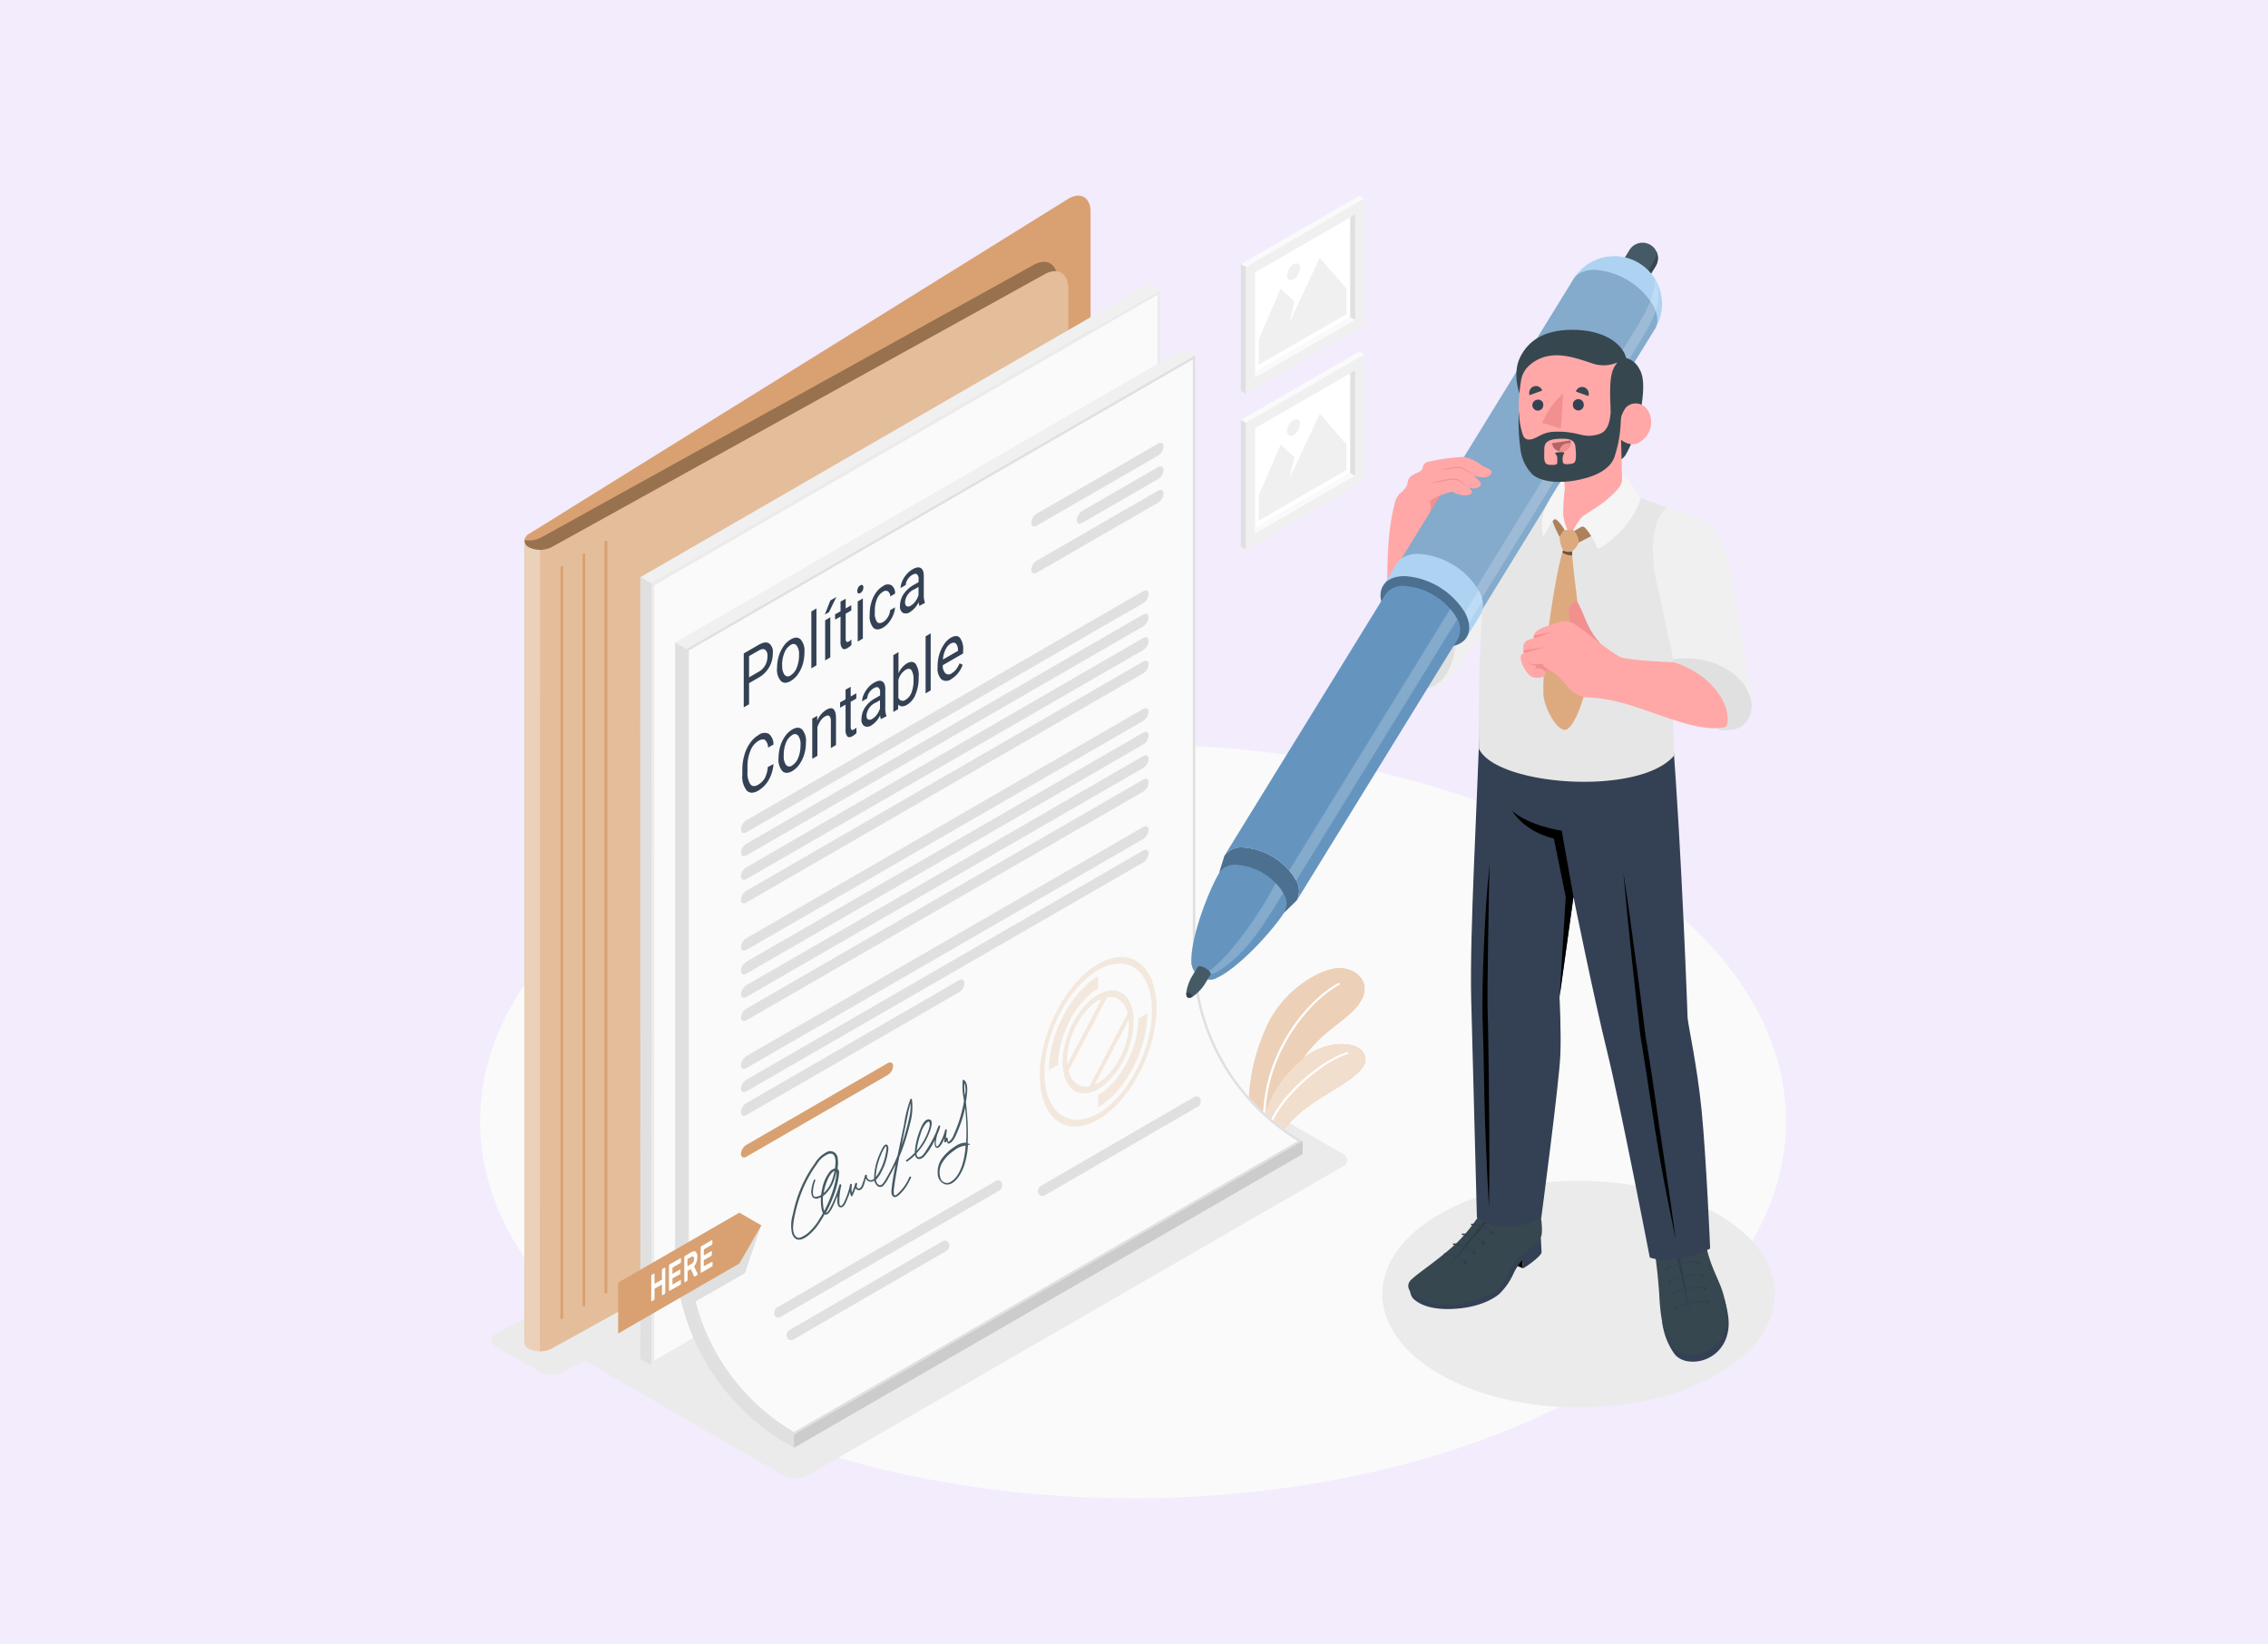<svg xmlns="http://www.w3.org/2000/svg" width="400" height="290" viewBox="0 0 400 290">
  <g id="Grupo_1118229" data-name="Grupo 1118229" transform="translate(-1020 -2729)">
    <rect id="Rectángulo_406641" data-name="Rectángulo 406641" width="400" height="290" transform="translate(1020 2729)" fill="#f2ecfd"/>
    <g id="nota3" transform="translate(1084.861 2740.698)">
      <g id="Grupo_1117822" data-name="Grupo 1117822" transform="translate(0 -0.281)">
        <g id="Grupo_1117800" data-name="Grupo 1117800" transform="translate(19.813 119.838)">
          <ellipse id="Elipse_13495" data-name="Elipse 13495" cx="115.163" cy="66.488" rx="115.163" ry="66.488" transform="translate(0 0)" fill="#fafafa"/>
        </g>
        <g id="Grupo_1117801" data-name="Grupo 1117801" transform="translate(21.822 169.788)">
          <ellipse id="Elipse_13496" data-name="Elipse 13496" cx="34.617" cy="19.985" rx="34.617" ry="19.985" transform="translate(157.11 27.027)" fill="#ebebeb"/>
          <path id="Trazado_909697" data-name="Trazado 909697" d="M103.527,394.441,65.912,372.71a1.232,1.232,0,0,1,0-2.332l94.41-54.494a4.46,4.46,0,0,1,4.041,0l37.616,21.731a1.226,1.226,0,0,1,0,2.327l-94.415,54.5a4.487,4.487,0,0,1-4.036,0Z" transform="translate(-51.929 -315.386)" fill="#ebebeb"/>
          <path id="Trazado_909698" data-name="Trazado 909698" d="M141.474,315.872,41.464,369.329a1.26,1.26,0,0,0,0,2.386l7.641,4.406a4.53,4.53,0,0,0,4.138,0L153.258,322.7a1.264,1.264,0,0,0,0-2.391l-7.652-4.433a4.541,4.541,0,0,0-4.132,0Z" transform="translate(-40.61 -315.375)" fill="#ebebeb"/>
        </g>
        <g id="Grupo_1117805" data-name="Grupo 1117805" transform="translate(153.982 23.085)">
          <path id="Trazado_909699" data-name="Trazado 909699" d="M289.6,92.409l.854.516,17.669-10.2-.865-.51Z" transform="translate(-287.961 -60.801)" fill="#fafafa"/>
          <path id="Trazado_909700" data-name="Trazado 909700" d="M307.993,67.068l-16.8,9.7V59.174L308,49.48Z" transform="translate(-288.697 -45.659)" fill="#fff"/>
          <path id="Trazado_909701" data-name="Trazado 909701" d="M309.089,43.3,288.18,55.375v22.36L309.089,65.66Zm-1.612,21.419-17.685,10.21V56.31L307.477,46.1Z" transform="translate(-287.304 -42.8)" fill="#f0f0f0"/>
          <path id="Trazado_909702" data-name="Trazado 909702" d="M323.325,67.144l-.865-.51.005-17.588.86-.505Z" transform="translate(-303.163 -45.224)" fill="#e0e0e0"/>
          <path id="Trazado_909703" data-name="Trazado 909703" d="M308.335,42.87l-.876-.5L286.55,54.445l.876.505Z" transform="translate(-286.55 -42.37)" fill="#fafafa"/>
          <path id="Trazado_909704" data-name="Trazado 909704" d="M286.55,64.84l.876.5V87.7l-.876-.5Z" transform="translate(-286.55 -52.765)" fill="#e0e0e0"/>
          <g id="Grupo_1117802" data-name="Grupo 1117802" transform="translate(3.154 10.957)">
            <path id="Trazado_909705" data-name="Trazado 909705" d="M307.912,72.691,292.42,81.632V77.161l3.869-8.947,2.418,2.235-.871,3.751,5.352-11.441,4.723,5.454Z" transform="translate(-292.42 -62.76)" fill="#f0f0f0"/>
            <path id="Trazado_909706" data-name="Trazado 909706" d="M302.855,64.737a2.536,2.536,0,0,0-1.145,1.988c0,.725.5,1.01,1.145.661a2.531,2.531,0,0,0,1.161-1.988C304.015,64.667,303.478,64.377,302.855,64.737Z" transform="translate(-296.718 -63.603)" fill="#f0f0f0"/>
          </g>
          <g id="Grupo_1117804" data-name="Grupo 1117804" transform="translate(0 27.486)">
            <path id="Trazado_909707" data-name="Trazado 909707" d="M289.6,143.559l.854.516,17.669-10.2-.865-.51Z" transform="translate(-287.961 -111.951)" fill="#fafafa"/>
            <path id="Trazado_909708" data-name="Trazado 909708" d="M307.993,118.218l-16.8,9.7v-17.6L308,100.63Z" transform="translate(-288.697 -96.809)" fill="#fff"/>
            <path id="Trazado_909709" data-name="Trazado 909709" d="M309.089,94.45,288.18,106.519v22.365l20.909-12.075Zm-1.612,21.419-17.685,10.21V107.46l17.685-10.21Z" transform="translate(-287.304 -93.95)" fill="#f0f0f0"/>
            <path id="Trazado_909710" data-name="Trazado 909710" d="M323.325,118.294l-.865-.51.005-17.588.86-.5Z" transform="translate(-303.163 -96.374)" fill="#e0e0e0"/>
            <path id="Trazado_909711" data-name="Trazado 909711" d="M308.335,94.02l-.876-.5L286.55,105.589l.876.5Z" transform="translate(-286.55 -93.52)" fill="#fafafa"/>
            <path id="Trazado_909712" data-name="Trazado 909712" d="M286.55,115.98l.876.5v22.36l-.876-.5Z" transform="translate(-286.55 -103.911)" fill="#e0e0e0"/>
            <g id="Grupo_1117803" data-name="Grupo 1117803" transform="translate(3.154 10.957)">
              <path id="Trazado_909713" data-name="Trazado 909713" d="M307.912,123.835l-15.492,8.947v-4.471l3.869-8.947,2.418,2.235-.871,3.751,5.352-11.441,4.723,5.454Z" transform="translate(-292.42 -113.91)" fill="#f0f0f0"/>
              <path id="Trazado_909714" data-name="Trazado 909714" d="M302.855,115.871a2.526,2.526,0,0,0-1.145,1.988c0,.725.505,1.01,1.145.661a2.531,2.531,0,0,0,1.15-1.988C304.015,115.812,303.478,115.516,302.855,115.871Z" transform="translate(-296.718 -114.748)" fill="#f0f0f0"/>
            </g>
          </g>
        </g>
        <g id="Grupo_1117806" data-name="Grupo 1117806" transform="translate(155.355 159.317)">
          <path id="Trazado_909715" data-name="Trazado 909715" d="M289.677,326.949a34.559,34.559,0,0,1,3.031-21.629c3.106-5.97,9.017-9.2,12.059-9.42,3.412-.231,6.7,2.853,3.444,6.76-3.1,3.724-8.716,5.153-12.564,14.928a33.594,33.594,0,0,0-2.5,11.285Z" transform="translate(-289.104 -295.887)" fill="#d9a171"/>
          <path id="Trazado_909716" data-name="Trazado 909716" d="M289.677,326.949a34.559,34.559,0,0,1,3.031-21.629c3.106-5.97,9.017-9.2,12.059-9.42,3.412-.231,6.7,2.853,3.444,6.76-3.1,3.724-8.716,5.153-12.564,14.928a33.594,33.594,0,0,0-2.5,11.285Z" transform="translate(-289.104 -295.887)" fill="#fff" opacity="0.5"/>
          <path id="Trazado_909717" data-name="Trazado 909717" d="M294.089,326.463a.188.188,0,0,0,.2-.177h0c-.715-12.058,7.163-21.989,12.983-25.192a.145.145,0,0,0,.091-.2.2.2,0,0,0,0-.048.247.247,0,0,0-.3-.043c-5.911,3.224-13.9,13.305-13.176,25.493a.2.2,0,0,0,.215.161Z" transform="translate(-291.297 -298.147)" fill="#fff"/>
          <path id="Trazado_909718" data-name="Trazado 909718" d="M294.984,340.4c.677-2.757,2.794-6.094,7.077-9.028s10.108-5.556,9.463-8.275-5.137-2.767-8.372-1.365-10.747,7.835-9.979,17.685Z" transform="translate(-290.961 -307.421)" fill="#d9a171"/>
          <path id="Trazado_909719" data-name="Trazado 909719" d="M294.984,340.4c.677-2.757,2.794-6.094,7.077-9.028s10.108-5.556,9.463-8.275-5.137-2.767-8.372-1.365-10.747,7.835-9.979,17.685Z" transform="translate(-290.961 -307.421)" fill="#fff" opacity="0.65"/>
          <path id="Trazado_909720" data-name="Trazado 909720" d="M295.213,337.987a.2.2,0,0,0,.2-.151c.978-5.836,9.9-12.983,13.875-14.014a.167.167,0,0,0,.145-.188.048.048,0,0,0,0-.027.215.215,0,0,0-.263-.107c-4.165,1.075-13.139,8.232-14.149,14.3a.188.188,0,0,0,.188.183Z" transform="translate(-291.841 -308.656)" fill="#fff"/>
        </g>
        <g id="Grupo_1117807" data-name="Grupo 1117807" transform="translate(27.621 23.083)">
          <path id="Trazado_909721" data-name="Trazado 909721" d="M51.411,244.58a1.574,1.574,0,0,1,.86-1.263l85.371-53.667V111.109l10.586-13.1a15.777,15.777,0,0,0,3.031-8.5V45.254c0-2.644-1.816-3.654-4.041-2.262l-94.958,59a1.558,1.558,0,0,0-.86,1.263Z" transform="translate(-51.4 -42.367)" fill="#d9a171"/>
          <path id="Trazado_909722" data-name="Trazado 909722" d="M145.442,67.112c0-2.644-1.87-3.762-4.181-2.467l-86.919,48.1a4.6,4.6,0,0,1-2.843.425V254.5h0a1.612,1.612,0,0,1,.838-1.128L137.715,199.7V121.165l7.754-9.6Z" transform="translate(-51.446 -52.424)" opacity="0.3"/>
          <path id="Trazado_909723" data-name="Trazado 909723" d="M52.2,257.186a4.546,4.546,0,0,0,4.041-.038l86.919-48.1a8.926,8.926,0,0,0,4.186-7.088V70.182c0-2.638-1.87-3.762-4.186-2.467L56.24,115.821a4.546,4.546,0,0,1-4.041.043,1.343,1.343,0,0,1-.779-1.112V256.079a1.344,1.344,0,0,0,.779,1.107Z" transform="translate(-51.409 -53.845)" fill="#d9a171"/>
          <path id="Trazado_909724" data-name="Trazado 909724" d="M52.2,257.186a4.546,4.546,0,0,0,4.041-.038l86.919-48.1a8.926,8.926,0,0,0,4.186-7.088V70.182c0-2.638-1.87-3.762-4.186-2.467L56.24,115.821a4.546,4.546,0,0,1-4.041.043,1.343,1.343,0,0,1-.779-1.112V256.079a1.344,1.344,0,0,0,.779,1.107Z" transform="translate(-51.409 -53.845)" fill="#fff" opacity="0.3"/>
          <path id="Trazado_909725" data-name="Trazado 909725" d="M54.161,157.268a3.971,3.971,0,0,1-1.951-.446,1.36,1.36,0,0,1-.79-1.112V297.037a1.343,1.343,0,0,0,.779,1.128,3.95,3.95,0,0,0,1.945.457Z" transform="translate(-51.409 -94.803)" fill="#fff" opacity="0.3"/>
          <path id="Trazado_909726" data-name="Trazado 909726" d="M71.251,155.61a.236.236,0,0,0-.236.236h0V288.157a.253.253,0,0,0,.5,0V155.852a.236.236,0,0,0-.231-.242Zm-7.765,4.508a.242.242,0,0,0-.236.242h0V292.644a.236.236,0,1,0,.473,0h0V160.339a.236.236,0,0,0-.226-.242Zm3.885-2.241a.242.242,0,0,0-.242.236V290.4a.247.247,0,0,0,.242.236.236.236,0,0,0,.236-.236h0V158.093a.231.231,0,0,0-.226-.236Z" transform="translate(-56.882 -94.757)" fill="#d9a171"/>
        </g>
        <g id="Grupo_1117812" data-name="Grupo 1117812" transform="translate(48.051 38.588)">
          <path id="Trazado_909727" data-name="Trazado 909727" d="M91.419,124.172l-2-1.155,89.713-51.8,2,1.15Z" transform="translate(-89.42 -71.22)" fill="#f0f0f0"/>
          <path id="Trazado_909728" data-name="Trazado 909728" d="M182.826,73.36V211.152L93.07,262.965l.038-137.8Z" transform="translate(-91.109 -72.21)" fill="#fafafa"/>
          <path id="Trazado_909729" data-name="Trazado 909729" d="M182.347,74.188v136.69L93.574,262.137V125.431l88.773-51.243m.505-.828-89.74,51.8L93.08,262.97l89.74-51.818V73.36Z" transform="translate(-91.113 -72.21)" fill="#ebebeb"/>
          <path id="Trazado_909730" data-name="Trazado 909730" d="M91.419,168.765l-.038,137.8-1.94-1.118L89.42,167.61l1.961,1.128Z" transform="translate(-89.42 -115.813)" fill="#e0e0e0"/>
          <g id="Grupo_1117811" data-name="Grupo 1117811" transform="translate(6.147 11.489)">
            <path id="Trazado_909731" data-name="Trazado 909731" d="M211.56,232.342v2.338l-89.74,51.791-.983-.6A40,40,0,0,1,100.9,251.338V144.4l89.74-51.8,2.02,1.155V199.531a37.923,37.923,0,0,0,18.913,32.82Z" transform="translate(-100.879 -92.6)" fill="#f0f0f0"/>
            <path id="Trazado_909732" data-name="Trazado 909732" d="M194.343,200.539V94.78l-89.713,51.8V252.35a37.9,37.9,0,0,0,18.935,32.811l89.743-51.8a37.9,37.9,0,0,1-18.964-32.822Zm-89.289,51.808V146.829L193.9,95.543v105a38.427,38.427,0,0,0,18.518,32.806L123.57,284.641a37.562,37.562,0,0,1-18.512-32.29Z" transform="translate(-102.604 -93.609)" fill="#e0e0e0"/>
            <path id="Trazado_909733" data-name="Trazado 909733" d="M212.781,234l-88.848,51.292A37.562,37.562,0,0,1,105.42,253V147.486L194.263,96.2v105A38.427,38.427,0,0,0,212.781,234Z" transform="translate(-102.97 -94.265)" fill="#fafafa"/>
            <path id="Trazado_909734" data-name="Trazado 909734" d="M102.881,295.936V190.166L100.86,189V295.936a40,40,0,0,0,19.958,34.537l1.01.575v-2.3a37.906,37.906,0,0,1-18.947-32.807Z" transform="translate(-100.86 -137.198)" fill="#e0e0e0"/>
            <path id="Trazado_909735" data-name="Trazado 909735" d="M139.87,404.447v2.3l89.724-51.8v-2.3Z" transform="translate(-118.907 -212.908)" opacity="0.15"/>
            <g id="Grupo_1117808" data-name="Grupo 1117808" transform="translate(62.824 16.598)">
              <path id="Trazado_909736" data-name="Trazado 909736" d="M218.727,135.983l21.414-12.359c.505-.3.957-.086.957.5a2.063,2.063,0,0,1-.957,1.612L218.726,138.1c-.537.3-.957.086-.957-.505a2.02,2.02,0,0,1,.957-1.612Z" transform="translate(-217.77 -123.488)" fill="#e0e0e0"/>
              <path id="Trazado_909737" data-name="Trazado 909737" d="M218.727,151.411l21.414-12.359c.505-.306.957-.086.957.505a2.053,2.053,0,0,1-.957,1.612l-21.414,12.359c-.537.306-.957.086-.957-.505a2.015,2.015,0,0,1,.957-1.612Z" transform="translate(-217.77 -130.625)" fill="#e0e0e0"/>
              <path id="Trazado_909738" data-name="Trazado 909738" d="M233.642,139.062l13.4-7.738c.505-.3.957-.086.957.505a2.053,2.053,0,0,1-.957,1.612l-13.4,7.733c-.505.306-.962.086-.962-.505a2.021,2.021,0,0,1,.962-1.607Z" transform="translate(-224.668 -127.05)" fill="#e0e0e0"/>
            </g>
            <g id="Grupo_1117809" data-name="Grupo 1117809" transform="translate(11.623 42.618)">
              <path id="Trazado_909739" data-name="Trazado 909739" d="M123.447,212.448l69.981-40.4c.537-.3.957-.086.957.505a2.031,2.031,0,0,1-.957,1.612l-69.981,40.4c-.5.306-.957.091-.957-.505a2.063,2.063,0,0,1,.957-1.612Z" transform="translate(-122.49 -171.908)" fill="#e0e0e0"/>
              <path id="Trazado_909740" data-name="Trazado 909740" d="M123.447,220.138l69.981-40.426c.537-.306.957-.086.957.505a2.031,2.031,0,0,1-.957,1.585l-69.981,40.41c-.5.306-.957.091-.957-.505A2.085,2.085,0,0,1,123.447,220.138Z" transform="translate(-122.49 -175.454)" fill="#e0e0e0"/>
              <path id="Trazado_909741" data-name="Trazado 909741" d="M123.447,227.848l69.981-40.426c.537-.306.957-.086.957.505a2.031,2.031,0,0,1-.956,1.612l-69.981,40.4c-.5.312-.957.091-.957-.505A2.063,2.063,0,0,1,123.447,227.848Z" transform="translate(-122.49 -179.021)" fill="#e0e0e0"/>
              <path id="Trazado_909742" data-name="Trazado 909742" d="M123.447,235.56l69.981-40.426c.537-.3.957-.086.957.505a2.031,2.031,0,0,1-.957,1.585l-69.981,40.41c-.5.306-.957.091-.957-.505a2.053,2.053,0,0,1,.957-1.569Z" transform="translate(-122.49 -182.59)" fill="#e0e0e0"/>
            </g>
            <g id="Grupo_1117810" data-name="Grupo 1117810" transform="translate(11.623 63.389)">
              <path id="Trazado_909743" data-name="Trazado 909743" d="M123.447,251.132,193.428,210.7c.537-.306.957-.091.957.505a2.064,2.064,0,0,1-.956,1.612L123.447,253.2c-.5.306-.957.086-.957-.505a2.037,2.037,0,0,1,.957-1.563Z" transform="translate(-122.49 -210.562)" fill="#e0e0e0"/>
              <path id="Trazado_909744" data-name="Trazado 909744" d="M123.447,258.865l69.981-40.4c.537-.306.957-.091.957.484a2.064,2.064,0,0,1-.956,1.612l-69.981,40.4c-.5.3-.957.086-.957-.505a2.064,2.064,0,0,1,.957-1.591Z" transform="translate(-122.49 -214.151)" fill="#e0e0e0"/>
              <path id="Trazado_909745" data-name="Trazado 909745" d="M123.447,266.569l69.981-40.4c.537-.306.957-.091.957.484a2.064,2.064,0,0,1-.956,1.612l-69.981,40.378c-.5.306-.957.086-.957-.51a2.085,2.085,0,0,1,.956-1.564Z" transform="translate(-122.49 -217.718)" fill="#e0e0e0"/>
              <path id="Trazado_909746" data-name="Trazado 909746" d="M123.447,274.281l69.981-40.4c.537-.306.957-.086.957.51a2.063,2.063,0,0,1-.956,1.612l-69.981,40.329c-.5.306-.957.091-.957-.484a2.09,2.09,0,0,1,.957-1.569Z" transform="translate(-122.49 -221.287)" fill="#e0e0e0"/>
            </g>
            <path id="Trazado_909747" data-name="Trazado 909747" d="M123.447,289.85l69.981-40.4c.537-.306.957-.091.957.505a2.031,2.031,0,0,1-.957,1.612l-69.981,40.4c-.5.306-.957.086-.957-.505a2.074,2.074,0,0,1,.956-1.612Z" transform="translate(-110.867 -165.1)" fill="#e0e0e0"/>
            <path id="Trazado_909748" data-name="Trazado 909748" d="M123.447,297.579l69.981-40.426c.537-.3.957-.091.957.505a2.031,2.031,0,0,1-.957,1.612l-69.981,40.362c-.5.306-.957.086-.957-.505a2.069,2.069,0,0,1,.957-1.548Z" transform="translate(-110.867 -168.664)" fill="#e0e0e0"/>
            <path id="Trazado_909749" data-name="Trazado 909749" d="M123.447,321.4l37.508-21.672c.505-.3.957-.086.957.505a2.063,2.063,0,0,1-.957,1.612l-37.508,21.667c-.5.3-.957.086-.957-.505a2.047,2.047,0,0,1,.957-1.607Z" transform="translate(-110.867 -188.364)" fill="#e0e0e0"/>
            <path id="Trazado_909750" data-name="Trazado 909750" d="M123.447,341.357l24.918-14.407c.505-.306.957-.091.957.505a2.015,2.015,0,0,1-.957,1.585l-24.918,14.407c-.5.306-.957.086-.957-.505a2.047,2.047,0,0,1,.957-1.585Z" transform="translate(-110.867 -200.954)" fill="#d9a171"/>
            <path id="Trazado_909751" data-name="Trazado 909751" d="M230.86,297.779V295.63c-4.783,2.762-8.678,10.21-8.678,16.578l1.612-.935C223.8,306.082,226.969,300.031,230.86,297.779Zm6.255,5.8c0-4.6-2.8-6.722-6.255-4.729s-6.26,7.35-6.26,11.95,2.8,6.717,6.255,4.729,6.26-7.352,6.26-11.952Zm-11.715,6.76c0-4,2.44-8.668,5.444-10.4a6.671,6.671,0,0,1,.618-.312l-6.018,11.516c-.011-.263-.043-.532-.043-.806Zm.231,1.967,6.787-12.961c1.757-.306,3.133.752,3.649,2.8l-6.749,12.9c-1.746.317-3.138-.72-3.67-2.751Zm10.613-9c0,.236.032.505.032.747,0,4-2.445,8.668-5.449,10.4a5.675,5.675,0,0,1-.57.29Zm-5.374-9.839c-5.669,3.273-10.291,12.091-10.291,19.657s4.621,11.059,10.291,7.776,10.28-12.08,10.28-19.657-4.632-11.048-10.291-7.776Zm0,26.331c-5.229,3.031-9.479-.2-9.479-7.163s4.251-15.089,9.479-18.109,9.479.2,9.479,7.168-4.261,15.132-9.49,18.125Zm7.072-16.712c0,5.191-3.165,11.242-7.072,13.483v2.149c4.783-2.767,8.678-10.21,8.678-16.583Z" transform="translate(-156.246 -184.959)" fill="#d9a171" opacity="0.2"/>
            <path id="Trazado_909752" data-name="Trazado 909752" d="M173.1,367.306l-38.594,22.3a.688.688,0,0,1-.957-.2.628.628,0,0,1-.086-.193v-.064a1.155,1.155,0,0,1,.505-1.284l38.594-22.3a.677.677,0,0,1,.93.22.586.586,0,0,1,.081.188v.064a1.134,1.134,0,0,1-.473,1.269Z" transform="translate(-115.925 -218.831)" fill="#e0e0e0"/>
            <path id="Trazado_909753" data-name="Trazado 909753" d="M165.692,387.08l-27.03,15.664a.774.774,0,0,1-1.075-.253,1.074,1.074,0,0,1-.054-.113v-.048a1.01,1.01,0,0,1,.425-1.257l27.03-15.67a.758.758,0,0,1,1.037.242.619.619,0,0,1,.064.134v.032a1.021,1.021,0,0,1-.4,1.268Z" transform="translate(-117.791 -228.009)" fill="#e0e0e0"/>
            <path id="Trazado_909754" data-name="Trazado 909754" d="M248.207,339.755l-27.03,15.664a.768.768,0,0,1-1.075-.247.815.815,0,0,1-.059-.118v-.032a1.016,1.016,0,0,1,.425-1.263l27.024-15.664a.763.763,0,0,1,1.075.258.808.808,0,0,1,.059.118v.054a1.021,1.021,0,0,1-.419,1.23Z" transform="translate(-155.963 -206.117)" fill="#e0e0e0"/>
            <path id="Trazado_909755" data-name="Trazado 909755" d="M159.787,349.68a8.007,8.007,0,0,1-2.149,3,.806.806,0,0,1-.312.2c-.188.032-.253-.124-.274-.333a4.3,4.3,0,0,1,.064-1.075c.081-.693.183-1.376.3-2.064q.285-1.66.6-3.31c.2-.467.387-.935.564-1.419a36.372,36.372,0,0,0,1.29-4.24,11.065,11.065,0,0,0,.392-4.417c-.027-.14-.215-.253-.285-.091a21.331,21.331,0,0,0-1.118,4.449l-1.075,5.153c-.027.118-.043.231-.07.344q-.505,1.225-1.1,2.381c-.231.457-.478.9-.731,1.333a8.4,8.4,0,0,1-.758,1.22c-.387.467-.892.317-1.123-.274a1.612,1.612,0,0,1-.1-.392,5.013,5.013,0,0,0,.892-1.252,11.384,11.384,0,0,0,.725-1.612,11.9,11.9,0,0,0,.468-1.832c.064-.408.22-1.037-.027-1.376s-.6-.038-.8.285a12.062,12.062,0,0,0-.785,1.666,10.371,10.371,0,0,0-.79,3.762v.172c-.038,0-.075.064-.118.091a.7.7,0,0,1-.989-.075.688.688,0,0,1-.167-.537.172.172,0,0,0-.322-.1,19.614,19.614,0,0,1-.618,1.924c-.156.253-.43.564-.677.382a.537.537,0,0,1-.2-.441c.032-.091.064-.177.091-.269.064-.193-.193-.328-.285-.2a.731.731,0,0,0-.134.392c-.156.451-.322.9-.505,1.327a4.3,4.3,0,0,1,0-1.392c.027-.183-.279-.3-.317-.1a12.514,12.514,0,0,1-.505,1.806c-.1.3-.226.591-.355.881a3.366,3.366,0,0,1-.505.924c-.1.1-.247.2-.376.118s-.145-.387-.15-.586c0-.328,0-.661.027-1.01a11.66,11.66,0,0,1,.306-1.924c.048-.215-.258-.36-.322-.14a23.864,23.864,0,0,1-1.075,2.945c-.21.457-.425.914-.672,1.343-.107.2-.4.65-.645.645l.145-.269a23.228,23.228,0,0,0,1.4-3.224,14.218,14.218,0,0,0,.785-3.434.989.989,0,0,0-.285-.871,5.191,5.191,0,0,0,.038-1.8,1.316,1.316,0,0,0-1.746-1.2,5.179,5.179,0,0,0-2.284,2.085,22.032,22.032,0,0,0-2.988,5.723,24.758,24.758,0,0,0-.892,3.273,6.67,6.67,0,0,0-.145,3.359c.86,2.466,3.251.2,4.218-1.01a16.774,16.774,0,0,0,1.515-2.343A.709.709,0,0,0,145.6,356a5.08,5.08,0,0,0,.774-1.306c.269-.537.505-1.128.736-1.714v.656a2.337,2.337,0,0,0,.129,1.075.537.537,0,0,0,.537.29c.537-.048.86-.914,1.075-1.451a12.257,12.257,0,0,0,.473-1.284,4.133,4.133,0,0,0,.156.666.15.15,0,0,0,.177.118.14.14,0,0,0,.1-.081,9.656,9.656,0,0,0,.537-1.349.72.72,0,0,0,.7.355c.742-.183.871-1.236,1.112-2.069a1.112,1.112,0,0,0,.435.457,1.01,1.01,0,0,0,1.075-.075,1.731,1.731,0,0,0,.468.865.768.768,0,0,0,1.075.064,5.374,5.374,0,0,0,.978-1.435c.312-.537.618-1.107.9-1.677l.328-.672c-.188.935-.36,1.875-.505,2.816q-.1.6-.161,1.2a4.543,4.543,0,0,0-.064,1.01c.064.537.414.865.833.693a2.552,2.552,0,0,0,.715-.537,7.855,7.855,0,0,0,.747-.838,9.449,9.449,0,0,0,1.155-2.026C160.2,349.615,159.873,349.47,159.787,349.68Zm-.7-8.9c.172-.833.333-1.671.505-2.5a12.7,12.7,0,0,1,.425-1.612,10.086,10.086,0,0,1-.285,2.687c-.22,1.01-.505,2.053-.779,3.031-.172.564-.355,1.112-.537,1.66.226-1.075.451-2.2.677-3.3Zm-15.25,16.465a10.66,10.66,0,0,1-1.822,2.2,5.477,5.477,0,0,1-1.075.725c-.36.193-.763.333-1.107.032-.661-.58-.586-1.784-.446-2.687a24.651,24.651,0,0,1,.6-2.767,23.509,23.509,0,0,1,2.069-5.121,20.424,20.424,0,0,1,1.467-2.289,4.138,4.138,0,0,1,2.1-1.784c1.2-.247,1.279,1.177,1.042,2.6a1.612,1.612,0,0,0-.946.6,7.1,7.1,0,0,0-1.3,2.982,9.692,9.692,0,0,0-.183,1.075,1.993,1.993,0,0,1-1.01.344c-.537,0-.451-.881-.4-1.36a6.4,6.4,0,0,1,.382-1.515c.054-.118-.156-.3-.21-.172a6.448,6.448,0,0,0-.467,1.693,2.085,2.085,0,0,0,.193,1.392.924.924,0,0,0,1.075.177,2.934,2.934,0,0,0,.408-.161,8.113,8.113,0,0,0,.075,1.875,3.042,3.042,0,0,0,.269.94c-.22.4-.473.806-.72,1.2Zm2.767-8.673a11.054,11.054,0,0,1-.537,1.891,5.25,5.25,0,0,1-1.376,2.021,9.749,9.749,0,0,1,.634-2.235,4.337,4.337,0,0,1,.715-1.231,1.531,1.531,0,0,1,.5-.419Zm-1.843,7.072c-.038-.145-.064-.317-.086-.43a5.877,5.877,0,0,1-.1-.752,7.382,7.382,0,0,1,0-1.462h0a3.758,3.758,0,0,0,.457-.365,6.389,6.389,0,0,0,1.612-2.832c.107-.339.215-.715.3-1.107v.108a2.015,2.015,0,0,1,0,.36,15.015,15.015,0,0,1-.656,2.9,20.719,20.719,0,0,1-1.531,3.59Zm9.194-6.986a11.994,11.994,0,0,1,.86-2.95,5.813,5.813,0,0,1,.693-1.317c0-.038.172-.193.215-.15s.032.156.032.183a2.077,2.077,0,0,1,0,.365c-.032.274-.081.537-.14.822A10.361,10.361,0,0,1,154.5,348.7a6.118,6.118,0,0,1-.623.946,7.522,7.522,0,0,1,.081-.967Zm16.282-4.879-.156-.032c.038-.79.043-1.585.032-2.364-.027-1.515-.124-2.982-.29-4.46a3.43,3.43,0,0,0-.059-.457c.075-.451.14-.908.188-1.365.091-.9.156-2.026-.505-2.552a.134.134,0,0,0-.242.091,10.833,10.833,0,0,0,.156,3.09,3.693,3.693,0,0,0,.07.505,21.145,21.145,0,0,1-.457,2.149,21.488,21.488,0,0,1-.881,2.687c-.172.435-.355.865-.537,1.284a2.321,2.321,0,0,1-.881,1.118,1.123,1.123,0,0,1-.1-.564c0-.188-.247-.312-.3-.1a.694.694,0,0,1-.043.15c.043-.505.1-1.01.172-1.521.027-.167-.242-.306-.285-.129a9.388,9.388,0,0,1-.575,1.666,7.924,7.924,0,0,1-.435.817c-.091.15-.29.5-.457.462-.376-.048-.1-1.515,0-1.816a1.235,1.235,0,0,1,.07-.269,11.16,11.16,0,0,0,.5-1.36c.07-.183-.183-.349-.263-.183a7.208,7.208,0,0,0-.371.924,20.064,20.064,0,0,1-1.585,3.031c-.365.58-.849,1.472-1.462,1.569-.355.048-.473-.263-.484-.666a11.286,11.286,0,0,0,1.612-2.23c.333-.6,1.94-3.885.451-3.762-.645.064-1.048.908-1.333,1.58a14.009,14.009,0,0,0-.811,2.585,12.988,12.988,0,0,0-.2,1.3,2.263,2.263,0,0,0,0,.382,9.917,9.917,0,0,1-1.542,1.343c-.124.081.059.317.167.247a9.75,9.75,0,0,0,1.408-1.161,1.34,1.34,0,0,0,.107.322c.365.688,1.1.349,1.515-.081a11.194,11.194,0,0,0,1.612-2.4c.086-.161.172-.322.253-.5-.075.505-.1,1.193.263,1.381s.8-.414,1.01-.8c.15-.279.29-.564.414-.86a2.524,2.524,0,0,1-.032.505c-.032.15.129.269.22.2a1.123,1.123,0,0,0,.226-.226,1.559,1.559,0,0,0,.161.376.188.188,0,0,0,.183.081c.854-.253,1.311-1.553,1.693-2.472a22.276,22.276,0,0,0,1.01-3.031c.07-.29.14-.58.2-.876.059.634.107,1.263.14,1.9a36.046,36.046,0,0,1,.032,4.3,3.38,3.38,0,0,0-1.978.688,8.679,8.679,0,0,0-2.192,1.961,4.052,4.052,0,0,0-.854,2.724,2.042,2.042,0,0,0,1.225,1.951c1.515.467,2.81-1.515,3.391-3.106a14.089,14.089,0,0,0,.725-3.831h.167c.183.156.183-.172-.027-.22Zm-9.017.344a13.82,13.82,0,0,1,.564-2.08,4.874,4.874,0,0,1,1.01-1.924c.1-.091.355-.285.467-.21s.156.371.129.6a5.412,5.412,0,0,1-.3,1.112,11.11,11.11,0,0,1-.935,1.918,11.533,11.533,0,0,1-1.075,1.515,8.916,8.916,0,0,1,.14-.914Zm8.378-8.883a9.232,9.232,0,0,1-.1-2.176,3.943,3.943,0,0,1,.1,2.192Zm-.091,10.694c-.317,1.763-1.037,3.762-2.391,4.546a1.177,1.177,0,0,1-1.795-.537,3.326,3.326,0,0,1,.2-2.687A6.829,6.829,0,0,1,167.67,345a3.826,3.826,0,0,1,2.053-.887,18.107,18.107,0,0,1-.231,1.859Z" transform="translate(-118.474 -203.58)" fill="#455a64"/>
            <path id="Trazado_909756" data-name="Trazado 909756" d="M101.39,386.224a37.616,37.616,0,0,0,1.155,8.3l10.866-6.233,2.9-8.421-2.9-.537Z" transform="translate(-101.105 -225.251)" fill="#e0e0e0"/>
            <path id="Trazado_909757" data-name="Trazado 909757" d="M124.34,196.174V199.9l-.94.537v-9.5l2.628-1.515c.779-.451,1.392-.537,1.838-.263a1.877,1.877,0,0,1,.661,1.725,4.874,4.874,0,0,1-.65,2.5,4.927,4.927,0,0,1-1.859,1.822Zm0-1.021,1.687-.978a3.02,3.02,0,0,0,1.155-1.139,3.181,3.181,0,0,0,.4-1.612,1.29,1.29,0,0,0-.4-1.128c-.263-.188-.634-.15-1.1.107l-1.741,1Z" transform="translate(-111.288 -137.198)" fill="#344154"/>
            <path id="Trazado_909758" data-name="Trazado 909758" d="M134.34,192.718a6.989,6.989,0,0,1,.307-2.049,6.072,6.072,0,0,1,.854-1.767,3.944,3.944,0,0,1,1.247-1.171c.72-.414,1.3-.419,1.746,0a3.045,3.045,0,0,1,.672,2.273v.081a7.19,7.19,0,0,1-.3,2.026,6.093,6.093,0,0,1-.849,1.763,4.009,4.009,0,0,1-1.268,1.188c-.715.414-1.3.419-1.741,0a3.019,3.019,0,0,1-.672-2.257Zm.914-.382a2.552,2.552,0,0,0,.408,1.65.762.762,0,0,0,1.075.081,2.757,2.757,0,0,0,1.075-1.354,5.8,5.8,0,0,0,.4-2.257,2.552,2.552,0,0,0-.414-1.644.758.758,0,0,0-1.075-.086,2.687,2.687,0,0,0-1.075,1.333,5.717,5.717,0,0,0-.419,2.278Z" transform="translate(-116.349 -136.466)" fill="#344154"/>
            <path id="Trazado_909759" data-name="Trazado 909759" d="M146.483,187.868l-.9.537V178.367l.9-.537Z" transform="translate(-121.549 -132.03)" fill="#344154"/>
            <path id="Trazado_909760" data-name="Trazado 909760" d="M150.977,174.694l1.075-.634-1.311,2.687-.731.419Zm0,10.027-.908.537v-7.077l.908-.537Z" transform="translate(-123.598 -130.286)" fill="#344154"/>
            <path id="Trazado_909761" data-name="Trazado 909761" d="M155.25,174.65v1.709l.989-.57v.93l-.989.575v4.385a.854.854,0,0,0,.129.537q.14.134.451-.048a2.928,2.928,0,0,0,.43-.328v.978a3.815,3.815,0,0,1-.693.537c-.408.236-.709.247-.919.043a1.768,1.768,0,0,1-.306-1.214V177.8l-.962.537V177.4l.962-.537v-1.709Z" transform="translate(-125.158 -130.559)" fill="#344154"/>
            <path id="Trazado_909762" data-name="Trazado 909762" d="M160.669,171.2a1.365,1.365,0,0,1,.134-.575.946.946,0,0,1,.4-.43c.172-.1.306-.113.4-.032a.537.537,0,0,1,.14.419,1.252,1.252,0,0,1-.14.537.994.994,0,0,1-.4.43q-.263.15-.4.032a.537.537,0,0,1-.134-.381Zm.983,8.372-.908.537v-7.077l.908-.537Z" transform="translate(-128.53 -128.459)" fill="#344154"/>
            <path id="Trazado_909763" data-name="Trazado 909763" d="M167.114,176.582a2.472,2.472,0,0,0,.844-.881,2.687,2.687,0,0,0,.4-1.214l.854-.494a4,4,0,0,1-.312,1.338,5.416,5.416,0,0,1-.768,1.322,3.794,3.794,0,0,1-1.021.914q-1.088.621-1.725.032a3.049,3.049,0,0,1-.639-2.268v-.2a7.1,7.1,0,0,1,.285-2,5.847,5.847,0,0,1,.817-1.72,3.918,3.918,0,0,1,1.257-1.166,1.381,1.381,0,0,1,1.478-.145,1.677,1.677,0,0,1,.629,1.483l-.854.494a1.118,1.118,0,0,0-.387-.9.779.779,0,0,0-.865.059,2.606,2.606,0,0,0-1.075,1.279,5.416,5.416,0,0,0-.382,2.149v.226a2.687,2.687,0,0,0,.376,1.666C166.287,176.834,166.647,176.851,167.114,176.582Z" transform="translate(-130.418 -128.385)" fill="#344154"/>
            <path id="Trazado_909764" data-name="Trazado 909764" d="M178.093,171.156a2.322,2.322,0,0,1-.129-.672,4.079,4.079,0,0,1-1.51,1.746,1.241,1.241,0,0,1-1.284.15,1.3,1.3,0,0,1-.5-1.209,3.762,3.762,0,0,1,.629-2.08,5.089,5.089,0,0,1,1.768-1.612l.881-.51v-.537a1,1,0,0,0-.285-.844c-.188-.145-.467-.107-.838.107a2.337,2.337,0,0,0-.811.8,1.875,1.875,0,0,0-.328.978l-.908.537a3.047,3.047,0,0,1,.279-1.188,4.777,4.777,0,0,1,.763-1.22,4.109,4.109,0,0,1,1.075-.9c.613-.355,1.075-.425,1.435-.22s.537.666.537,1.37V169.1a4.169,4.169,0,0,0,.183,1.44v.107Zm-1.5-.054a2.735,2.735,0,0,0,.806-.763,3.38,3.38,0,0,0,.537-1.075v-1.451l-.709.408a2.711,2.711,0,0,0-1.666,2.262c0,.382.1.618.285.725a.742.742,0,0,0,.747-.1Z" transform="translate(-135.001 -125.803)" fill="#344154"/>
            <path id="Trazado_909765" data-name="Trazado 909765" d="M128.432,224.167a6.647,6.647,0,0,1-.838,2.8,5.073,5.073,0,0,1-1.865,1.9c-.844.484-1.515.473-2.026-.043a3.937,3.937,0,0,1-.763-2.789v-.914a8.958,8.958,0,0,1,.36-2.536,6.986,6.986,0,0,1,1-2.123,4.835,4.835,0,0,1,1.5-1.413,1.7,1.7,0,0,1,1.822-.2,2.348,2.348,0,0,1,.8,1.881l-.946.537a1.849,1.849,0,0,0-.537-1.343c-.274-.183-.65-.134-1.145.15a3.471,3.471,0,0,0-1.408,1.7,7.045,7.045,0,0,0-.537,2.827v.919a3.649,3.649,0,0,0,.489,2.182q.483.636,1.354.134a3.262,3.262,0,0,0,1.2-1.166,5.019,5.019,0,0,0,.537-1.972Z" transform="translate(-111.075 -150.923)" fill="#344154"/>
            <path id="Trazado_909766" data-name="Trazado 909766" d="M134.83,222.288a6.989,6.989,0,0,1,.307-2.049,6.072,6.072,0,0,1,.854-1.767,4,4,0,0,1,1.247-1.171c.72-.414,1.306-.419,1.752,0a3.046,3.046,0,0,1,.666,2.273v.081a6.987,6.987,0,0,1-.3,2.027,6.094,6.094,0,0,1-.849,1.762,4.052,4.052,0,0,1-1.263,1.188c-.72.414-1.3.419-1.746,0a3.019,3.019,0,0,1-.672-2.257Zm.914-.382a2.553,2.553,0,0,0,.408,1.65.759.759,0,0,0,1.075.081,2.778,2.778,0,0,0,1.075-1.354,5.8,5.8,0,0,0,.4-2.257,2.52,2.52,0,0,0-.414-1.644.758.758,0,0,0-1.075-.086,2.735,2.735,0,0,0-1.075,1.333,5.718,5.718,0,0,0-.395,2.277Z" transform="translate(-116.576 -150.146)" fill="#344154"/>
            <path id="Trazado_909767" data-name="Trazado 909767" d="M146.761,211.929v.871a4,4,0,0,1,1.612-1.935q1.687-.978,1.7,1.548v4.664l-.908.537v-4.675a1.322,1.322,0,0,0-.263-.978c-.172-.145-.435-.113-.8.1a2.408,2.408,0,0,0-.774.758,4.369,4.369,0,0,0-.537,1.123v5.035l-.908.537v-7.088Z" transform="translate(-121.688 -147.187)" fill="#344154"/>
            <path id="Trazado_909768" data-name="Trazado 909768" d="M156.89,203.55v1.709l.994-.57v.935l-.994.57v4.385a.833.833,0,0,0,.134.537c.086.091.236.075.451-.043a4,4,0,0,0,.43-.328v.973a3.866,3.866,0,0,1-.693.537c-.408.231-.709.247-.919.038a1.768,1.768,0,0,1-.306-1.214V206.7l-.967.537V206.3l.967-.537v-1.709Z" transform="translate(-125.916 -143.929)" fill="#344154"/>
            <path id="Trazado_909769" data-name="Trazado 909769" d="M165.443,208.333a2.279,2.279,0,0,1-.129-.672,4.035,4.035,0,0,1-1.5,1.746,1.241,1.241,0,0,1-1.29.15,1.29,1.29,0,0,1-.5-1.2,3.762,3.762,0,0,1,.629-2.08,5.073,5.073,0,0,1,1.773-1.612l.881-.505v-.537a1.01,1.01,0,0,0-.285-.844c-.193-.14-.468-.1-.838.107a2.343,2.343,0,0,0-.811.8,1.827,1.827,0,0,0-.328.983l-.914.537a3.041,3.041,0,0,1,.285-1.182,4.632,4.632,0,0,1,.763-1.22,3.946,3.946,0,0,1,1.075-.9c.607-.355,1.075-.43,1.435-.22s.537.666.537,1.37V206.3a4.143,4.143,0,0,0,.188,1.44v.1Zm-1.5-.054a2.719,2.719,0,0,0,.811-.758,3.643,3.643,0,0,0,.537-1.075V205l-.715.408a2.707,2.707,0,0,0-1.66,2.262c0,.376.091.618.279.72a.731.731,0,0,0,.743-.111Z" transform="translate(-129.149 -143.01)" fill="#344154"/>
            <path id="Trazado_909770" data-name="Trazado 909770" d="M176.965,196.679a7.384,7.384,0,0,1-.537,2.923,3.7,3.7,0,0,1-1.5,1.849c-.666.387-1.188.371-1.553-.048l-.043.838-.833.484V192.7l.908-.537v3.762a3.762,3.762,0,0,1,1.51-1.784q.967-.537,1.515.1a3.734,3.734,0,0,1,.537,2.348Zm-.908.387a2.939,2.939,0,0,0-.355-1.7c-.242-.312-.58-.339-1.032-.081a2.961,2.961,0,0,0-1.284,1.854v3.052a.806.806,0,0,0,1.3.365A2.477,2.477,0,0,0,175.7,199.3,5.911,5.911,0,0,0,176.057,197.066Z" transform="translate(-134.003 -138.66)" fill="#344154"/>
            <path id="Trazado_909771" data-name="Trazado 909771" d="M183.983,196.059l-.9.537v-10.06l.9-.537Z" transform="translate(-138.898 -135.81)" fill="#344154"/>
            <path id="Trazado_909772" data-name="Trazado 909772" d="M189.459,194.477a1.461,1.461,0,0,1-1.752.07,2.673,2.673,0,0,1-.677-2.149v-.22a7.137,7.137,0,0,1,.3-2.053,6.4,6.4,0,0,1,.844-1.779,3.761,3.761,0,0,1,1.171-1.145q1.032-.6,1.612,0a3.3,3.3,0,0,1,.57,2.268v.505l-3.584,2.069a1.875,1.875,0,0,0,.457,1.424.876.876,0,0,0,1.112,0,2.509,2.509,0,0,0,.811-.731,5.109,5.109,0,0,0,.586-1.026l.537.253a4.713,4.713,0,0,1-1.987,2.514Zm-.113-6.266a2.4,2.4,0,0,0-.919,1.075,4.836,4.836,0,0,0-.462,1.757l2.655-1.531v-.091a1.789,1.789,0,0,0-.371-1.214.781.781,0,0,0-.9.027Z" transform="translate(-140.725 -136.227)" fill="#344154"/>
          </g>
        </g>
        <g id="Grupo_1117813" data-name="Grupo 1117813" transform="translate(44.166 202.436)">
          <path id="Trazado_909773" data-name="Trazado 909773" d="M103.556,376.13,82.19,388.463v8.974L103.556,385.1l3.88-6.728Z" transform="translate(-82.19 -376.13)" fill="#d9a171"/>
          <path id="Trazado_909774" data-name="Trazado 909774" d="M95.4,394.154a.054.054,0,0,1,.081,0h0a.124.124,0,0,1,.038.1v4.3a.258.258,0,0,1-.038.14.172.172,0,0,1-.081.1l-.349.2a.075.075,0,0,1-.081,0,.134.134,0,0,1-.032-.107v-1.768l-1.311.752v1.746a.323.323,0,0,1-.032.145.311.311,0,0,1-.081.1l-.349.2a.075.075,0,0,1-.081,0,.118.118,0,0,1-.038-.107v-4.3a.3.3,0,0,1,.038-.15.242.242,0,0,1,.081-.1l.349-.2a.059.059,0,0,1,.081,0,.14.14,0,0,1,.032.113v1.693l1.3-.747V394.6a.355.355,0,0,1,.032-.145.376.376,0,0,1,.081-.1Z" transform="translate(-87.213 -384.46)" fill="#fff"/>
          <path id="Trazado_909775" data-name="Trazado 909775" d="M100.869,394.937a.059.059,0,0,1,.081,0,.134.134,0,0,1,0,.1v.473a.4.4,0,0,1,0,.14.253.253,0,0,1-.081.1l-1.892,1.075a.059.059,0,0,1-.081,0,.129.129,0,0,1-.038-.107v-4.3a.269.269,0,0,1,.038-.145.193.193,0,0,1,.081-.1l1.892-1.075a.075.075,0,0,1,.081,0,.161.161,0,0,1,.032.107v.473a.472.472,0,0,1-.032.145.349.349,0,0,1-.081.1l-1.4.844v1.075l1.3-.742a.048.048,0,0,1,.075,0h0a.118.118,0,0,1,.032.1v.473a.338.338,0,0,1-.032.145.2.2,0,0,1-.081.1l-1.29.725v1.1Z" transform="translate(-89.901 -383.05)" fill="#fff"/>
          <path id="Trazado_909776" data-name="Trazado 909776" d="M105.087,388.985c.36-.2.634-.236.822-.086a1.161,1.161,0,0,1,.274.908,2.916,2.916,0,0,1-.145.908,2.326,2.326,0,0,1-.419.747l.607,1.3a.129.129,0,0,1,0,.065.247.247,0,0,1-.032.124.237.237,0,0,1-.064.081l-.371.21c-.054.032-.1.038-.124,0a.247.247,0,0,1-.059-.086l-.537-1.214-.57.333v1.542a.29.29,0,0,1-.038.145.242.242,0,0,1-.081.1l-.349.2a.059.059,0,0,1-.081,0,.118.118,0,0,1-.032-.1V389.89a.322.322,0,0,1,.032-.145.193.193,0,0,1,.081-.1Zm-.645,2.461.623-.355a1.257,1.257,0,0,0,.392-.36,1.075,1.075,0,0,0,.145-.591c0-.247-.048-.387-.145-.408a.537.537,0,0,0-.392.091l-.623.365Z" transform="translate(-92.228 -381.994)" fill="#fff"/>
          <path id="Trazado_909777" data-name="Trazado 909777" d="M111.234,388.988a.065.065,0,0,1,.086,0h0a.194.194,0,0,1,.032.108v.473a.472.472,0,0,1-.032.145.215.215,0,0,1-.086.1l-1.886,1.075a.064.064,0,0,1-.086,0h0a.156.156,0,0,1,0-.107v-4.3a.467.467,0,0,1,0-.15.215.215,0,0,1,.086-.1l1.854-1.075a.059.059,0,0,1,.081,0,.167.167,0,0,1,.038.107v.468a.365.365,0,0,1-.038.15.231.231,0,0,1-.081.1l-1.386.8v1.075l1.29-.747a.059.059,0,0,1,.081,0,.14.14,0,0,1,.038.107v.468a.3.3,0,0,1-.038.15.242.242,0,0,1-.081.1l-1.3.736v1.075Z" transform="translate(-94.71 -380.299)" fill="#fff"/>
        </g>
        <g id="Grupo_1117821" data-name="Grupo 1117821" transform="translate(144.365 31.384)">
          <g id="Grupo_1117814" data-name="Grupo 1117814" transform="translate(39.147 83.977)">
            <path id="Trazado_909778" data-name="Trazado 909778" d="M376.618,391.655l-3-1.139.989-2.026,1.843,1.725Z" transform="translate(-356.36 -294.773)"/>
            <path id="Trazado_909779" data-name="Trazado 909779" d="M365.147,384.33s.113,1.956.134,2.574-2.612,2.526-3.262,2.827l-.167-1.413a10.991,10.991,0,0,0-1.515,2.321,11.365,11.365,0,0,1-2.558,3.659c-2.069,1.677-5.288,2.531-8.566,2.617s-5.153-.715-6.067-1.429a2.189,2.189,0,0,1-.983-2.381C342.4,392.272,365.147,384.33,365.147,384.33Z" transform="translate(-341.772 -292.849)" fill="#344154"/>
            <path id="Trazado_909780" data-name="Trazado 909780" d="M356.133,370.864l-.038-1.134c-.6,0-.682,1.612-1.569,3.058a29.411,29.411,0,0,1-4.643,5.879c-3.342,3.031-6.319,4.9-7.8,6.26-2.021,1.816,1.478,4.734,6.83,4.46,2.655-.14,7.378-1.451,8.711-3.036s2.15-4,3.224-5.137,3.353-2.273,4.02-3.66c.371-.758.183-2.526-.027-4.041-.188-1.386-.226-3.509-1.01-3.337l-.059.709c-.317.607-1.075,1.612-3.224,1.951C359.5,373.029,356.327,373.1,356.133,370.864Z" transform="translate(-341.501 -286.094)" fill="#37474f"/>
            <path id="Trazado_909781" data-name="Trazado 909781" d="M364.974,374.442a2.88,2.88,0,0,1-2.526-1.36v-.032a2.617,2.617,0,0,1-.7,2.182c-.962,1.112-7.045,8.979-7.045,8.979s5.658-6.486,6.739-7.706c1.612-1.806,2.117-2.026,3.573-2.058Z" transform="translate(-347.607 -287.63)" opacity="0.15"/>
            <path id="Trazado_909782" data-name="Trazado 909782" d="M371.318,379.2a.322.322,0,0,0,.376.269.315.315,0,1,0-.376-.269Z" transform="translate(-355.294 -290.309)" opacity="0.15"/>
            <path id="Trazado_909783" data-name="Trazado 909783" d="M368.358,382.449a.322.322,0,1,0,.29-.36.328.328,0,0,0-.29.36Z" transform="translate(-353.925 -291.811)" opacity="0.15"/>
            <path id="Trazado_909784" data-name="Trazado 909784" d="M365.4,385.693a.328.328,0,1,0,.65-.07.317.317,0,0,0-.355-.285h0a.322.322,0,0,0-.3.349Z" transform="translate(-352.557 -293.314)" opacity="0.15"/>
            <path id="Trazado_909785" data-name="Trazado 909785" d="M362.45,388.938a.328.328,0,0,0,.365.285.317.317,0,0,0,.285-.355h0a.328.328,0,0,0-.65.07Z" transform="translate(-351.193 -294.823)" opacity="0.15"/>
            <path id="Trazado_909786" data-name="Trazado 909786" d="M359.494,392.153a.328.328,0,0,0,.355.29.322.322,0,0,0,.3-.349h0a.33.33,0,1,0-.656.064Z" transform="translate(-349.822 -296.303)" opacity="0.15"/>
            <path id="Trazado_909787" data-name="Trazado 909787" d="M368.729,378.229a.134.134,0,0,0,.118-.145.145.145,0,0,0-.038-.075,5.412,5.412,0,0,0-3.692-1.489h0a.134.134,0,0,0-.118.145.129.129,0,0,0,.14.118h0a5.208,5.208,0,0,1,3.493,1.413.124.124,0,0,0,.1.033Z" transform="translate(-352.372 -289.235)" fill="#344154"/>
            <path id="Trazado_909788" data-name="Trazado 909788" d="M365.785,381.463a.108.108,0,0,0,.081-.043.129.129,0,0,0,0-.183h0a5.374,5.374,0,0,0-3.692-1.478h0a.134.134,0,0,0-.124.14h0a.14.14,0,0,0,.14.124,5.242,5.242,0,0,1,3.5,1.4A.134.134,0,0,0,365.785,381.463Z" transform="translate(-351.008 -290.734)" fill="#344154"/>
            <path id="Trazado_909789" data-name="Trazado 909789" d="M362.785,384.7a.107.107,0,0,0,.081-.038.129.129,0,0,0,0-.188h0a5.443,5.443,0,0,0-3.692-1.483h0a.14.14,0,0,0-.124.145.129.129,0,0,0,.14.118,5.227,5.227,0,0,1,3.493,1.408.123.123,0,0,0,.1.038Z" transform="translate(-349.62 -292.229)" fill="#344154"/>
            <path id="Trazado_909790" data-name="Trazado 909790" d="M359.874,387.943a.1.1,0,0,0,.081-.043.129.129,0,0,0,0-.177h0a5.373,5.373,0,0,0-3.7-1.483h0a.129.129,0,0,0-.118.14h0a.124.124,0,0,0,.129.124h0a5.215,5.215,0,0,1,3.493,1.408A.156.156,0,0,0,359.874,387.943Z" transform="translate(-348.273 -293.732)" fill="#344154"/>
            <path id="Trazado_909791" data-name="Trazado 909791" d="M356.9,391.219a.145.145,0,0,0,.086-.043.134.134,0,0,0,0-.183,5.411,5.411,0,0,0-3.7-1.483h0a.134.134,0,0,0-.124.14.129.129,0,0,0,.14.124h0a5.249,5.249,0,0,1,3.493,1.4A.145.145,0,0,0,356.9,391.219Z" transform="translate(-346.9 -295.245)" fill="#344154"/>
            <path id="Trazado_909792" data-name="Trazado 909792" d="M424.84,408.516a12.244,12.244,0,0,0,2.149,5.621c1.075,1.4,3.058,1.558,4.519,1.252a6.257,6.257,0,0,0,4.836-4.788c.467-1.763.145-3.762-.537-6.131Z" transform="translate(-380.057 -302.166)" fill="#344154"/>
            <path id="Trazado_909793" data-name="Trazado 909793" d="M428.838,375.4c.725-.032,1.349,3.4,2.182,6.814.881,3.659,2.268,5.6,2.934,8.061.924,3.407.871,5-.1,7.249s-6,4.987-8.485,2.225c-2.021-2.246-2.418-4.96-2.687-8.447a88.678,88.678,0,0,0-.9-8.861c-.446-2.585-.93-5.089-.339-5.449.091.376.2.86.3,1.225s.312,1.682.715,1.65a5.506,5.506,0,0,0-.107-.983,1.144,1.144,0,0,1,.1-.86,1.349,1.349,0,0,1,.752-.451,20.277,20.277,0,0,1,2.1-.586,9.037,9.037,0,0,1,1.075-.172,11.235,11.235,0,0,1,1.9-.145.612.612,0,0,1,.43.3,1.075,1.075,0,0,1,.086.392,2.879,2.879,0,0,0,.177.7c.032.1.118.215.22.183s.1-.14.091-.226c-.043-.419-.134-.72-.21-1.2-.038-.226-.113-.505-.14-.752S428.87,375.62,428.838,375.4Z" transform="translate(-378.359 -288.717)" fill="#37474f"/>
            <path id="Trazado_909794" data-name="Trazado 909794" d="M439.77,405.089a.247.247,0,0,1-.193.3.253.253,0,1,1,.193-.3Z" transform="translate(-386.733 -302.361)" opacity="0.15"/>
            <path id="Trazado_909795" data-name="Trazado 909795" d="M438.83,400.678a.247.247,0,0,1-.193.3.253.253,0,0,1-.3-.193.258.258,0,0,1,.193-.3.253.253,0,0,1,.3.193Z" transform="translate(-386.298 -300.32)" opacity="0.15"/>
            <path id="Trazado_909796" data-name="Trazado 909796" d="M437.889,396.518a.252.252,0,0,1-.193.3.258.258,0,0,1-.3-.193.254.254,0,0,1,.494-.113Z" transform="translate(-385.862 -298.395)" opacity="0.15"/>
            <path id="Trazado_909797" data-name="Trazado 909797" d="M436.949,392.418a.253.253,0,0,1-.193.3.258.258,0,0,1-.3-.193.254.254,0,0,1,.494-.113Z" transform="translate(-385.427 -296.498)" opacity="0.15"/>
            <path id="Trazado_909798" data-name="Trazado 909798" d="M426.471,394.332a.253.253,0,1,1-.3-.188.247.247,0,0,1,.3.188Z" transform="translate(-380.581 -297.385)" opacity="0.15"/>
            <path id="Trazado_909799" data-name="Trazado 909799" d="M427.4,398.463a.247.247,0,0,1-.188.3h0a.254.254,0,1,1-.113-.494.247.247,0,0,1,.3.193Z" transform="translate(-381.011 -299.292)" opacity="0.15"/>
            <path id="Trazado_909800" data-name="Trazado 909800" d="M428.319,402.627a.2.2,0,1,1,0-.005Z" transform="translate(-381.435 -301.221)" opacity="0.15"/>
            <path id="Trazado_909801" data-name="Trazado 909801" d="M429.278,407.044a.263.263,0,0,1-.2.306.258.258,0,1,1,.2-.306Z" transform="translate(-381.867 -303.262)" opacity="0.15"/>
            <path id="Trazado_909802" data-name="Trazado 909802" d="M430.538,394.528l-3.928-16.519.924-.129Z" transform="translate(-380.875 -289.865)" opacity="0.15"/>
            <path id="Trazado_909803" data-name="Trazado 909803" d="M434.839,405.334H434.8a11.39,11.39,0,0,0-5.556,1.01.129.129,0,0,1-.177-.038h0a.129.129,0,0,1,.038-.177,11.586,11.586,0,0,1,5.734-1.075.126.126,0,1,1,0,.253Z" transform="translate(-382.001 -302.423)" fill="#344154"/>
            <path id="Trazado_909804" data-name="Trazado 909804" d="M433.845,400.8a.129.129,0,0,1-.064,0c-1.343-.446-4.347.247-5.562,1.01a.129.129,0,0,1-.14-.215h0c1.241-.811,4.342-1.515,5.761-1.048a.129.129,0,0,1,0,.247Z" transform="translate(-381.533 -300.284)" fill="#344154"/>
            <path id="Trazado_909805" data-name="Trazado 909805" d="M432.923,396.655a.091.091,0,0,1-.075,0c-1.338-.446-4.342.253-5.556,1.016a.134.134,0,0,1-.172-.07.129.129,0,0,1,.032-.15c1.247-.8,4.347-1.515,5.761-1.048a.129.129,0,0,1,.086.15h0a.14.14,0,0,1-.076.1Z" transform="translate(-381.106 -298.365)" fill="#344154"/>
            <path id="Trazado_909806" data-name="Trazado 909806" d="M431.982,392.558h-.07c-1.338-.446-4.347.253-5.556,1.016a.13.13,0,1,1-.145-.215h0c1.252-.806,4.353-1.515,5.761-1.075a.129.129,0,0,1,.086.161h0a.113.113,0,0,1-.075.113Z" transform="translate(-380.664 -296.466)" fill="#344154"/>
            <path id="Trazado_909807" data-name="Trazado 909807" d="M397.6,216.573c1.682,21.28,2.687,50.26,2.687,50.26.156,1.612,1.709,8.512,2.488,16.481.822,8.41,1.488,24.181,1.488,24.181s-5.879,3.165-10.645,1.58c0,0-5.11-26.53-7.55-36.439-2.316-9.382-5.911-27.159-5.911-27.159l-2.461,17.61s.322,6.067.145,10.312c-.21,4.933-3.359,28.658-3.359,28.658s-6.4,3.762-11.355-.059c0,0-.86-32.715-1.01-38.653-.274-11.65,1.075-34.22,1.515-49.255Z" transform="translate(-351.023 -214.09)" fill="#344154"/>
            <path id="Trazado_909808" data-name="Trazado 909808" d="M412.08,264.3q.672,7.652,1.494,15.288.4,3.815.833,7.631l.435,3.815.22,1.908c.07.634.2,1.263.3,1.891.838,5.057,2.149,14.224,3.031,19.259s1.892,10.065,2.929,15.078q-1-7.615-2.182-15.191c-.79-5.057-2.021-14.235-2.891-19.275-.1-.634-.231-1.257-.306-1.892l-.231-1.9-.484-3.8q-.473-3.8-1.01-7.609Q413.235,271.888,412.08,264.3Z" transform="translate(-374.153 -237.319)"/>
            <path id="Trazado_909809" data-name="Trazado 909809" d="M367.118,261.62c-.537,4.75-.817,9.538-1.01,14.321s-.392,9.6-.21,14.353.236,12.8.419,17.588.392,9.56.677,14.337q.113-7.179.043-14.353c-.027-4.777-.113-12.8-.215-17.577l-.086-3.579v-3.59l.091-7.174.118-7.168C366.962,266.4,367.037,264.006,367.118,261.62Z" transform="translate(-352.755 -236.079)"/>
            <path id="Trazado_909810" data-name="Trazado 909810" d="M386.412,259.419l-2.074-11.655s-5.777-.844-8.738-3.5c0,0,1.908,3.541,7.357,4.9l2.09,10.3-1.075,17.572Z" transform="translate(-357.276 -228.048)"/>
          </g>
          <g id="Grupo_1117815" data-name="Grupo 1117815" transform="translate(35.443 37.769)">
            <path id="Trazado_909811" data-name="Trazado 909811" d="M348.925,143.121a3.193,3.193,0,0,1,1.73-2.628,8.775,8.775,0,0,0,2.477-2.149,23.991,23.991,0,0,1,2.5-3.138c.688-.559-.134-1.36-1.343-1.22s-3.944,1.515-4.6,2.972a13.139,13.139,0,0,0-.763,6.164Z" transform="translate(-341.192 -130.816)" fill="#f28f8f"/>
            <path id="Trazado_909812" data-name="Trazado 909812" d="M358.05,135.6c-2.778.215-6.1.215-8.985,5.53-2.972,5.492-5.444,9.823-5.444,9.823a52.056,52.056,0,0,1-1.166-7.717c-.236-3.81-.14-5.476,1.075-7.668a63.561,63.561,0,0,0,4.632-7.469,37.081,37.081,0,0,0-6.357.871,1.3,1.3,0,0,0-.8.537c-.107.21-.1.467-.2.688a1.408,1.408,0,0,1-.752.634c-.639.306-1.381.57-1.682,1.209-.167.355-.167.774-.312,1.134a4.246,4.246,0,0,1-1.279,1.429,3.944,3.944,0,0,0-.935,2.02c-.967,3.923-1.231,7.91-1.231,13.972,0,4.218.253,10,1.7,13.187s4.353,6.8,8.6,2.531,11.7-16.121,11.7-16.121Z" transform="translate(-334.61 -128.1)" fill="#ffa8a7"/>
            <path id="Trazado_909813" data-name="Trazado 909813" d="M349.3,140.66a7.2,7.2,0,0,0-1.983,1.161,2.445,2.445,0,0,1,.027,2.149c-.505,1.3-1.478,1.795-1.236,3.031a2.106,2.106,0,0,1,1.134-1.94C348.644,144.2,349.466,141.407,349.3,140.66Z" transform="translate(-339.911 -133.911)" fill="#f28f8f"/>
            <path id="Trazado_909814" data-name="Trazado 909814" d="M364.148,141.73c-2.644.285-5.374.43-7.958,4a102.406,102.406,0,0,0-6.271,11.118l.1.425s2.149,2.73,2.585,8.114a11.22,11.22,0,0,1-2.913,8.6,4.556,4.556,0,0,1-1.257.537,2.241,2.241,0,0,0,2.6-.312c1.526-1.085,13.434-18.115,13.434-18.115Z" transform="translate(-341.004 -134.406)" fill="#f0f0f0"/>
            <path id="Trazado_909815" data-name="Trazado 909815" d="M343.708,168.3l.167.758s1.4,4.9-.382,8.6-4.358,4.1-5.7,3.982c-1.472-.124-1.956-1.918-1.956-1.918l-.274-1.257a1.075,1.075,0,0,0-.328,1.257,33.336,33.336,0,0,0,2.02,4.546c.811,1.472,3.536,3.595,5.884,2.3s3.8-4.471,3.8-8.695-.973-6.921-1.612-7.819-1.827-2.821-1.827-2.821Z" transform="translate(-334.863 -146.203)" fill="#e0e0e0"/>
          </g>
          <g id="Grupo_1117816" data-name="Grupo 1117816" transform="translate(51.587 42.976)">
            <path id="Trazado_909816" data-name="Trazado 909816" d="M399.311,142.132s3.724,3.084,1.967,10.656a110.653,110.653,0,0,0-2.359,15.009c-.274,3.993.177,17.454.177,17.454-6.04,7.217-31.291,5.374-34.424-1.193,0,0-.36-25.541,1.924-34.59,1.3-5.121,3.111-8.06,5.051-9.56l8.6-2.02,7.8-.1Z" transform="translate(-364.651 -137.79)" fill="#e6e6e6"/>
          </g>
          <path id="Trazado_909817" data-name="Trazado 909817" d="M417.356,61.944a2.708,2.708,0,1,0-4.611-2.843h0l-1.435,2.321a1.354,1.354,0,0,0,.1,1.36,4.251,4.251,0,0,0,3.267,2.026,1.354,1.354,0,0,0,1.252-.537l1.429-2.321Z" transform="translate(-334.587 -57.814)" fill="#455a64"/>
          <path id="Trazado_909818" data-name="Trazado 909818" d="M414.675,66.105a1.365,1.365,0,0,0,1.252-.505l1.429-2.327h0a2.687,2.687,0,0,0,.118-2.633h0c.242.725-.446,1.827-1.241,3.117s-1.768,1.913-3.719.838c-1.419-.8-1.247-1.666-1.042-2.08l-.161.258a1.354,1.354,0,0,0,.1,1.36,4.245,4.245,0,0,0,3.267,1.972Z" transform="translate(-334.587 -59.122)" fill="#37474f"/>
          <path id="Trazado_909819" data-name="Trazado 909819" d="M409.687,75.149a8.42,8.42,0,1,0-14.339-8.83h0c-.65,1.075-.607,2.526.3,4.218a13.161,13.161,0,0,0,10.14,6.244C407.682,76.836,409.031,76.213,409.687,75.149Z" transform="translate(-327.063 -59.896)" fill="#aed3f2"/>
          <path id="Trazado_909820" data-name="Trazado 909820" d="M382.261,72.971a13.157,13.157,0,0,0-10.135-6.244c-1.9-.054-3.251.58-3.9,1.612L336.72,119.534c-.656,1.075-.6,2.526.3,4.218A13.171,13.171,0,0,0,347.15,130c1.9.048,3.251-.58,3.9-1.612l31.511-51.2C383.212,76.137,383.164,74.643,382.261,72.971Z" transform="translate(-299.938 -61.936)" fill="#84aacc"/>
          <path id="Trazado_909821" data-name="Trazado 909821" d="M343.579,176.3a13.539,13.539,0,0,1-10.42-6.416c-.924-1.72-.973-3.224-.3-4.337l2.418-3.939c.672-1.075,2.063-1.73,4.014-1.677a13.539,13.539,0,0,1,10.42,6.416c.924,1.72.978,3.224.306,4.342l-2.424,3.934C346.921,175.7,345.529,176.355,343.579,176.3Z" transform="translate(-298.146 -105.054)" fill="#aed3f2"/>
          <path id="Trazado_909822" data-name="Trazado 909822" d="M336.867,167.247a13.517,13.517,0,0,1,10.42,6.422c.93,1.714.973,3.224.3,4.337s-2.058,1.73-4.009,1.677a13.539,13.539,0,0,1-10.42-6.416c-.924-1.72-.973-3.224-.3-4.337S334.916,167.193,336.867,167.247Z" transform="translate(-298.146 -108.44)" fill="#4c708f"/>
          <path id="Trazado_909823" data-name="Trazado 909823" d="M280.352,257.747a3.7,3.7,0,0,1,3.477-1.451,11.74,11.74,0,0,1,9.028,5.556,3.724,3.724,0,0,1,.258,3.762h0l-1.935,1.9h0a3.761,3.761,0,0,1-2.87.93,10.788,10.788,0,0,1-8.31-5.12,3.762,3.762,0,0,1-.457-2.982h0Z" transform="translate(-273.631 -149.636)" fill="#4c708f"/>
          <path id="Trazado_909824" data-name="Trazado 909824" d="M284.637,216.615a11.74,11.74,0,0,1,9.028,5.556,3.724,3.724,0,0,1,.258,3.762L322.339,179.8a3.739,3.739,0,0,0-.263-3.762,11.722,11.722,0,0,0-9.022-5.556,3.723,3.723,0,0,0-3.477,1.451L281.16,218.05h0a3.729,3.729,0,0,1,3.477-1.435Z" transform="translate(-274.439 -109.939)" fill="#6595bf"/>
          <path id="Trazado_909825" data-name="Trazado 909825" d="M286.714,270.324a3.311,3.311,0,0,0-.22-3.385,10.425,10.425,0,0,0-8.12-4.96,3.325,3.325,0,0,0-3.1,1.3h0v.027h0c-1.811,2.961-5.374,11.9-4.944,16.363l.081.048a1.581,1.581,0,0,0,.21.693,3.912,3.912,0,0,0,3.031,1.832,1.613,1.613,0,0,0,.682-.118h0C278.487,280.5,284.913,273.242,286.714,270.324Z" transform="translate(-269.412 -152.267)" fill="#6595bf"/>
          <path id="Trazado_909826" data-name="Trazado 909826" d="M318.55,129.292a8.7,8.7,0,0,0-1.075-1.537L289.059,173.91a8.6,8.6,0,0,1,1.075,1.542c.048.1.086.193.134.29l28.421-46.133A1.567,1.567,0,0,0,318.55,129.292Zm4.611-2.95a3.694,3.694,0,0,0-.113-.467l28.029-45.483c3.681-5.965,3.665-8.48,2.327-10.952.8,2.44-2.574,7.872-3.031,8.6L322.15,123.881c.129.2.242.4.355.591l-2.424,3.939a6.688,6.688,0,0,1,.682,1.854ZM273.787,192.83l1.478-.661s1.075.113,4.267-2.794,5.116-6.067,8.48-11.51a8.276,8.276,0,0,0-1.322-1.757,65.482,65.482,0,0,1-8.474,12.462,27.171,27.171,0,0,1-4.675,4.132Z" transform="translate(-270.914 -63.193)" fill="#fff" opacity="0.2"/>
          <path id="Trazado_909827" data-name="Trazado 909827" d="M270.753,295.262l-1.177,1.913c-.505.833-1.338,3.187-.677,3.6s2.4-1.386,2.913-2.219h0l1.177-1.908s-.027-.505-.9-1.01A1.9,1.9,0,0,0,270.753,295.262Z" transform="translate(-268.654 -167.661)" fill="#455a64"/>
          <path id="Trazado_909828" data-name="Trazado 909828" d="M269.753,304.621a.865.865,0,0,0-1-.693h-.086c-.038.392.038.709.236.833a.855.855,0,0,0,.85-.14Z" transform="translate(-268.653 -171.668)" fill="#344154"/>
          <g id="Grupo_1117817" data-name="Grupo 1117817" transform="translate(42.95 37.769)">
            <path id="Trazado_909829" data-name="Trazado 909829" d="M356.256,128.1a8.134,8.134,0,0,1,3.1,1.456c1.048.682,2.021.736,1.677,1.521a1.51,1.51,0,0,1-1.386.634,5.91,5.91,0,0,1-1.7-.317c1.236,1.075,1.515,1.489,1.145,1.865a1.858,1.858,0,0,1-2.149.107c.419.424.892.65.677,1.075s-.983.537-1.87.376a5.272,5.272,0,0,1-1.612-.575c-.946.253-1.994.618-1.994.618a22.735,22.735,0,0,1,4.116-6.76Z" transform="translate(-350.227 -128.1)" fill="#ffa8a7"/>
            <path id="Trazado_909830" data-name="Trazado 909830" d="M355.254,136.636c-.505-.29-1.01-.65-1.515-.951a2.3,2.3,0,0,0-1.666-.183c-.58.07-1.161.183-1.741.3s-1.161.2-1.752.274c.564-.161,1.139-.3,1.72-.441a17.673,17.673,0,0,1,1.752-.339,5.621,5.621,0,0,1,.9-.054,1.7,1.7,0,0,1,.871.306C354.357,135.9,354.8,136.281,355.254,136.636Z" transform="translate(-348.58 -131.402)" fill="#f28f8f"/>
            <path id="Trazado_909831" data-name="Trazado 909831" d="M357.749,132.9c-.451-.29-.9-.575-1.36-.844-.231-.129-.468-.274-.693-.371a2.1,2.1,0,0,0-.752-.07,13.667,13.667,0,0,0-1.612.161c-.537.064-1.075.14-1.612.183.505-.134,1.043-.247,1.574-.349a12.31,12.31,0,0,1,1.612-.2,2.149,2.149,0,0,1,.828.1,5.2,5.2,0,0,1,.709.414A11.181,11.181,0,0,1,357.749,132.9Z" transform="translate(-350.033 -129.626)" fill="#f28f8f"/>
          </g>
          <g id="Grupo_1117818" data-name="Grupo 1117818" transform="translate(58.21 15.36)">
            <path id="Trazado_909832" data-name="Trazado 909832" d="M408.8,95.43a3.725,3.725,0,0,1,2.918,2.058c.623,1.01,1.139,2.939,0,8.6a22.319,22.319,0,0,1-2.268,6.271,2.746,2.746,0,0,1-1.515,1.37l-.167-4.261-.005-2.982a12.213,12.213,0,0,1-2.413-4.594,7.624,7.624,0,0,1,.065-3.874Z" transform="translate(-390.022 -90.577)" fill="#37474f"/>
            <path id="Trazado_909833" data-name="Trazado 909833" d="M396.334,91.354c-.57-2.364-3.762-5.014-9.673-4.955-4.8.054-7.523,1.881-8.99,4.777s-.156,6.448-.156,6.448l14.985-1.95Z" transform="translate(-376.977 -86.398)" fill="#37474f"/>
            <path id="Trazado_909834" data-name="Trazado 909834" d="M399.068,110.126c-1.612.962-3.251-.468-3.251-.468l.231,8.791s-.064,1.7-2.687,3.359c-3.692,2.348-5.309,2.961-6.8,5.315-1.478-3.7-2.993-5.728-.725-8.748l-.124-2.021a14.069,14.069,0,0,1-2.649.086c-1.972-.183-3.294-1.65-4.009-3.729a29.305,29.305,0,0,1-.881-13.434,4.53,4.53,0,0,1,1.445-2.719c3.659-3.224,8.12-1.322,11.467-.258a6.147,6.147,0,0,0,4.1-.279c-1.075,1.327-1.515,2.579-1.188,8.6a3.612,3.612,0,0,0,.914,1.042c.752.575,1.231-1.075,1.789-1.725a2.461,2.461,0,0,1,3.477.07,2.6,2.6,0,0,1,.4.537,4.046,4.046,0,0,1-1.483,5.524Z" transform="translate(-377.351 -90.269)" fill="#ffa8a7"/>
            <path id="Trazado_909835" data-name="Trazado 909835" d="M396.51,105.965l2.214.8a1.231,1.231,0,0,0-.731-1.542,1.15,1.15,0,0,0-1.467.7Z" transform="translate(-386.013 -95.077)" fill="#37474f"/>
            <path id="Trazado_909836" data-name="Trazado 909836" d="M381.247,106.464l2.235-.806a1.139,1.139,0,0,0-1.429-.752H382a1.252,1.252,0,0,0-.753,1.558Z" transform="translate(-378.924 -94.936)" fill="#37474f"/>
            <path id="Trazado_909837" data-name="Trazado 909837" d="M397.438,110.089a.962.962,0,1,1-1.918.059.951.951,0,0,1,.93-.989h0a.951.951,0,0,1,.989.924Z" transform="translate(-385.555 -96.928)" fill="#344154"/>
            <path id="Trazado_909838" data-name="Trazado 909838" d="M384.154,110.261a.962.962,0,1,1-1.01-.93.883.883,0,0,1,1.01.93Z" transform="translate(-379.407 -97.003)" fill="#344154"/>
            <path id="Trazado_909839" data-name="Trazado 909839" d="M389.137,107.35l-.4,6.137-3.294-.983a14.337,14.337,0,0,1,3.694-5.154Z" transform="translate(-380.892 -96.091)" fill="#f28f8f"/>
            <path id="Trazado_909840" data-name="Trazado 909840" d="M393.979,112.21c-.145,4.186-1.58,4.492-3.063,4.75-1.967.349-2.945-.7-6.448-.656-2.149,0-2.794.666-4,1.182-.887.382-1.612.279-1.972-.5a13.973,13.973,0,0,1-.731-4.509,33.923,33.923,0,0,0,.258,6.846,7.608,7.608,0,0,0,2.149,4.551c1.515,1.252,4.664,1.73,8.6.817s5.374-2.569,5.847-3.96c1.472-4.551.849-6.653,1.354-7.523S393.979,112.21,393.979,112.21Z" transform="translate(-377.308 -98.34)" fill="#37474f"/>
            <path id="Trazado_909841" data-name="Trazado 909841" d="M388.862,122.144c2.026-.064,2.687.29,2.784,1.666.161,1.961.075,2.628-.677,2.735-.887.14-1.515.2-1.574-.36a2.3,2.3,0,0,1,.113-1.263c.306-.382.2-.43-.682-.4s-.871.188-.6.457.183.871.188,1.257-.091.591-1.36.5c-1.107-.091-.93-.978-.93-2.687C386.121,122.907,386.589,122.219,388.862,122.144Z" transform="translate(-381.202 -102.932)" fill="#ffa8a7"/>
            <path id="Trazado_909842" data-name="Trazado 909842" d="M391.967,122.68l-3.267.5a1.612,1.612,0,0,0,1.779,1.446h.065a1.73,1.73,0,0,0,1.423-1.951Z" transform="translate(-382.4 -103.183)" fill="#b16668"/>
            <path id="Trazado_909843" data-name="Trazado 909843" d="M392.677,123.609a1.613,1.613,0,0,1,.4.032,1.7,1.7,0,0,1-1.4,1.392,1.478,1.478,0,0,1-.537,0,1.515,1.515,0,0,1,1.537-1.424Z" transform="translate(-383.529 -103.612)" fill="#f28f8f"/>
          </g>
          <g id="Grupo_1117819" data-name="Grupo 1117819" transform="translate(62.75 41.117)">
            <path id="Trazado_909844" data-name="Trazado 909844" d="M389.932,149.572s-1.456-2.741-1.462-3.815l1.736-1.816.57,4.482Z" transform="translate(-386.834 -138.776)" fill="#d9a171"/>
            <path id="Trazado_909845" data-name="Trazado 909845" d="M389.932,149.572s-1.456-2.741-1.462-3.815l1.736-1.816.57,4.482Z" transform="translate(-386.834 -138.776)" opacity="0.2"/>
            <path id="Trazado_909846" data-name="Trazado 909846" d="M395.63,150.842l2.97-2.042,2.493,1.666-4.568,2.359Z" transform="translate(-390.146 -141.025)" fill="#d9a171"/>
            <path id="Trazado_909847" data-name="Trazado 909847" d="M395.63,150.842l2.97-2.042,2.493,1.666-4.568,2.359Z" transform="translate(-390.146 -141.025)" opacity="0.2"/>
            <path id="Trazado_909848" data-name="Trazado 909848" d="M393.188,183.094c-.285-9.6-2.429-21.8-2.257-24.133l-1.612-.15c-1.118,2.8-3.611,18.373-3.493,25-.07,2.316,2.187,6.572,3.762,6.642S393.226,184.48,393.188,183.094Z" transform="translate(-385.609 -145.656)" fill="#d9a171"/>
            <path id="Trazado_909849" data-name="Trazado 909849" d="M393.188,183.094c-.285-9.6-2.429-21.8-2.257-24.133l-1.612-.15c-1.118,2.8-3.611,18.373-3.493,25-.07,2.316,2.187,6.572,3.762,6.642S393.226,184.48,393.188,183.094Z" transform="translate(-385.609 -145.656)" fill="#fff" opacity="0.1"/>
            <path id="Trazado_909850" data-name="Trazado 909850" d="M392.05,159.165c.054-.145.081-.242.129-.355h0l1.612.15h0a5.373,5.373,0,0,0,0,.72,2.9,2.9,0,0,1-1.741-.516Z" transform="translate(-388.49 -145.656)" opacity="0.5"/>
            <path id="Trazado_909851" data-name="Trazado 909851" d="M393.614,152.115a6.728,6.728,0,0,0-1.542-.054,3.557,3.557,0,0,0-.881,1.257,5.556,5.556,0,0,0,.591,2.343,1.956,1.956,0,0,0,1.612.15,3.407,3.407,0,0,0,1.166-1.574A3.1,3.1,0,0,0,393.614,152.115Z" transform="translate(-388.092 -142.523)" fill="#d9a171"/>
            <path id="Trazado_909852" data-name="Trazado 909852" d="M393.614,152.115a6.728,6.728,0,0,0-1.542-.054,3.557,3.557,0,0,0-.881,1.257,5.556,5.556,0,0,0,.591,2.343,1.956,1.956,0,0,0,1.612.15,3.407,3.407,0,0,0,1.166-1.574A3.1,3.1,0,0,0,393.614,152.115Z" transform="translate(-388.092 -142.523)" fill="#fff" opacity="0.1"/>
            <path id="Trazado_909853" data-name="Trazado 909853" d="M395.64,143.917c.054,0,.124.124.172.129,1.134-.623,1.311-.833,1.612-.752.575.161,1.951,2.531,2.289,3.289s.285.758,1.327.048a18.808,18.808,0,0,0,4.7-4.637,13.972,13.972,0,0,0,1.849-3.794s-1.214-1.639-1.575-2.268c-.693-1.209-1.075-1.7-1.768-1.585v.8c-.113,1.075-1.209,2.09-2.687,3.391s-3.864,2.526-4.423,3.1a11.346,11.346,0,0,0-1.494,2.284Z" transform="translate(-390.151 -134.331)" fill="#f5f5f5"/>
            <path id="Trazado_909854" data-name="Trazado 909854" d="M385.551,145.807c.172.43,1.515-2.977,2.187-2.918.322.027,1.075.935,1.687,1.9h.467a10.557,10.557,0,0,1-.736-2.579,31.408,31.408,0,0,1,.269-4.594l-.1-1.327-.6.027a5.235,5.235,0,0,0-.58.79c-.645,1.075-2.338,3.622-2.526,4.912a11.357,11.357,0,0,0-.07,3.788Z" transform="translate(-385.425 -135.237)" fill="#f5f5f5"/>
          </g>
          <g id="Grupo_1117820" data-name="Grupo 1117820" transform="translate(58.97 46.738)">
            <path id="Trazado_909855" data-name="Trazado 909855" d="M399.773,183a12.691,12.691,0,0,1-1.972-2.794c-.682-1.29-.93-2.149-1.435-3.224l-.505-1.016a.608.608,0,0,0-.156-.231.537.537,0,0,0-.591.027,2.063,2.063,0,0,0-.924,1.768,8.352,8.352,0,0,0,.328,2.058c.1.446.537,2.085.537,2.085Z" transform="translate(-385.7 -159.071)" fill="#f28f8f"/>
            <path id="Trazado_909856" data-name="Trazado 909856" d="M413.647,151.614c-1.66-3.923-3.762-4.514-9.286-6.1-3,5.132-.763,15.1-.763,15.1l2.526,11.784s-8.646-.269-10.172-.967-5.841-4.224-7.265-5.261c-1.945-1.408-2.767-1.075-3.622-.822-2.794.828-3.391,1.155-3.939,1.612a1.3,1.3,0,0,0-.4,1.188c-.752.2-1.886.333-1.865,1.612a3.584,3.584,0,0,0,.1,1.016.785.785,0,0,0-.451.344c-.537.822.9,3.224,1.671,3.724a2.546,2.546,0,0,0,2.149.081c.752-.215.29-.946.29-.946l1.075-.086c2.552,1.327,3.122,4.363,6.293,4.659a30.663,30.663,0,0,1,3.842.425c6.921,1.306,13.714,5.331,19.673,5.024,5.82-.306,5.234-3.348,4.836-6.878C417.946,173.953,415.533,156.091,413.647,151.614Z" transform="translate(-378.391 -145.123)" fill="#ffa8a7"/>
            <path id="Trazado_909857" data-name="Trazado 909857" d="M429.54,193.32l.253,1.171c2.687.312,5.793,1.806,6.62,3.149C435.612,195.453,434.312,193.927,429.54,193.32Z" transform="translate(-402.054 -167.242)" fill="#f28f8f"/>
            <path id="Trazado_909858" data-name="Trazado 909858" d="M424.3,144.79c2.021.6,5.594,1.2,7.152,2.751s2.6,2.461,3.821,7.582,2.719,17.3,3.369,19.463,1.182,3.611,0,4.928c-1.462-3.907-5.594-7.238-12.424-7.475-1.128,0-.865-1.4-1.263-2.687s-1.886-8.958-2.531-11.505S420.832,147.493,424.3,144.79Z" transform="translate(-398.473 -144.79)" fill="#f0f0f0"/>
            <path id="Trazado_909859" data-name="Trazado 909859" d="M428.341,194.338l-.161.505a15.965,15.965,0,0,1,6.3,3.477c2.687,2.558,3.278,4.654,3.418,5.992s0,2.149-1.01,2.182l-.924.032s.188.505,1.94.365c1.515-.118,2.982-.537,3.7-2.106a4.734,4.734,0,0,0,.188-4.041c-.505-1.408-1.843-3.891-6-5.6a16.043,16.043,0,0,0-7.451-.806Z" transform="translate(-401.425 -167.652)" fill="#e0e0e0"/>
            <path id="Trazado_909860" data-name="Trazado 909860" d="M382.721,186.685l3.294-1.155-3.289.65A1.334,1.334,0,0,0,382.721,186.685Z" transform="translate(-380.385 -163.638)" fill="#f28f8f"/>
            <path id="Trazado_909861" data-name="Trazado 909861" d="M379.4,191.565l3.837-1.075-3.9.591a2.378,2.378,0,0,0,.063.484Z" transform="translate(-378.83 -165.932)" fill="#f28f8f"/>
            <path id="Trazado_909862" data-name="Trazado 909862" d="M380.86,195.55a1.263,1.263,0,0,0,.586.387,2.583,2.583,0,0,0,.7.129l-.054-.032c.129.193.269.382.408.564l.07-.118a.811.811,0,0,0-.6.236,1.075,1.075,0,0,0-.269.537,1.338,1.338,0,0,1,.339-.484.784.784,0,0,1,.505-.167h.156l-.086-.124a5.651,5.651,0,0,0-.419-.537v-.032h-.032a3.547,3.547,0,0,1-.672-.091,1.456,1.456,0,0,1-.632-.268Z" transform="translate(-379.533 -168.273)" fill="#f28f8f"/>
            <path id="Trazado_909863" data-name="Trazado 909863" d="M382.91,196.137a12.7,12.7,0,0,0,1.429-.1s.07.274.586.682a8.974,8.974,0,0,0,.844.505l-1.075.086a1.73,1.73,0,0,0-1.322-.505Z" transform="translate(-380.482 -168.5)" fill="#f28f8f"/>
          </g>
        </g>
      </g>
    </g>
  </g>
</svg>
